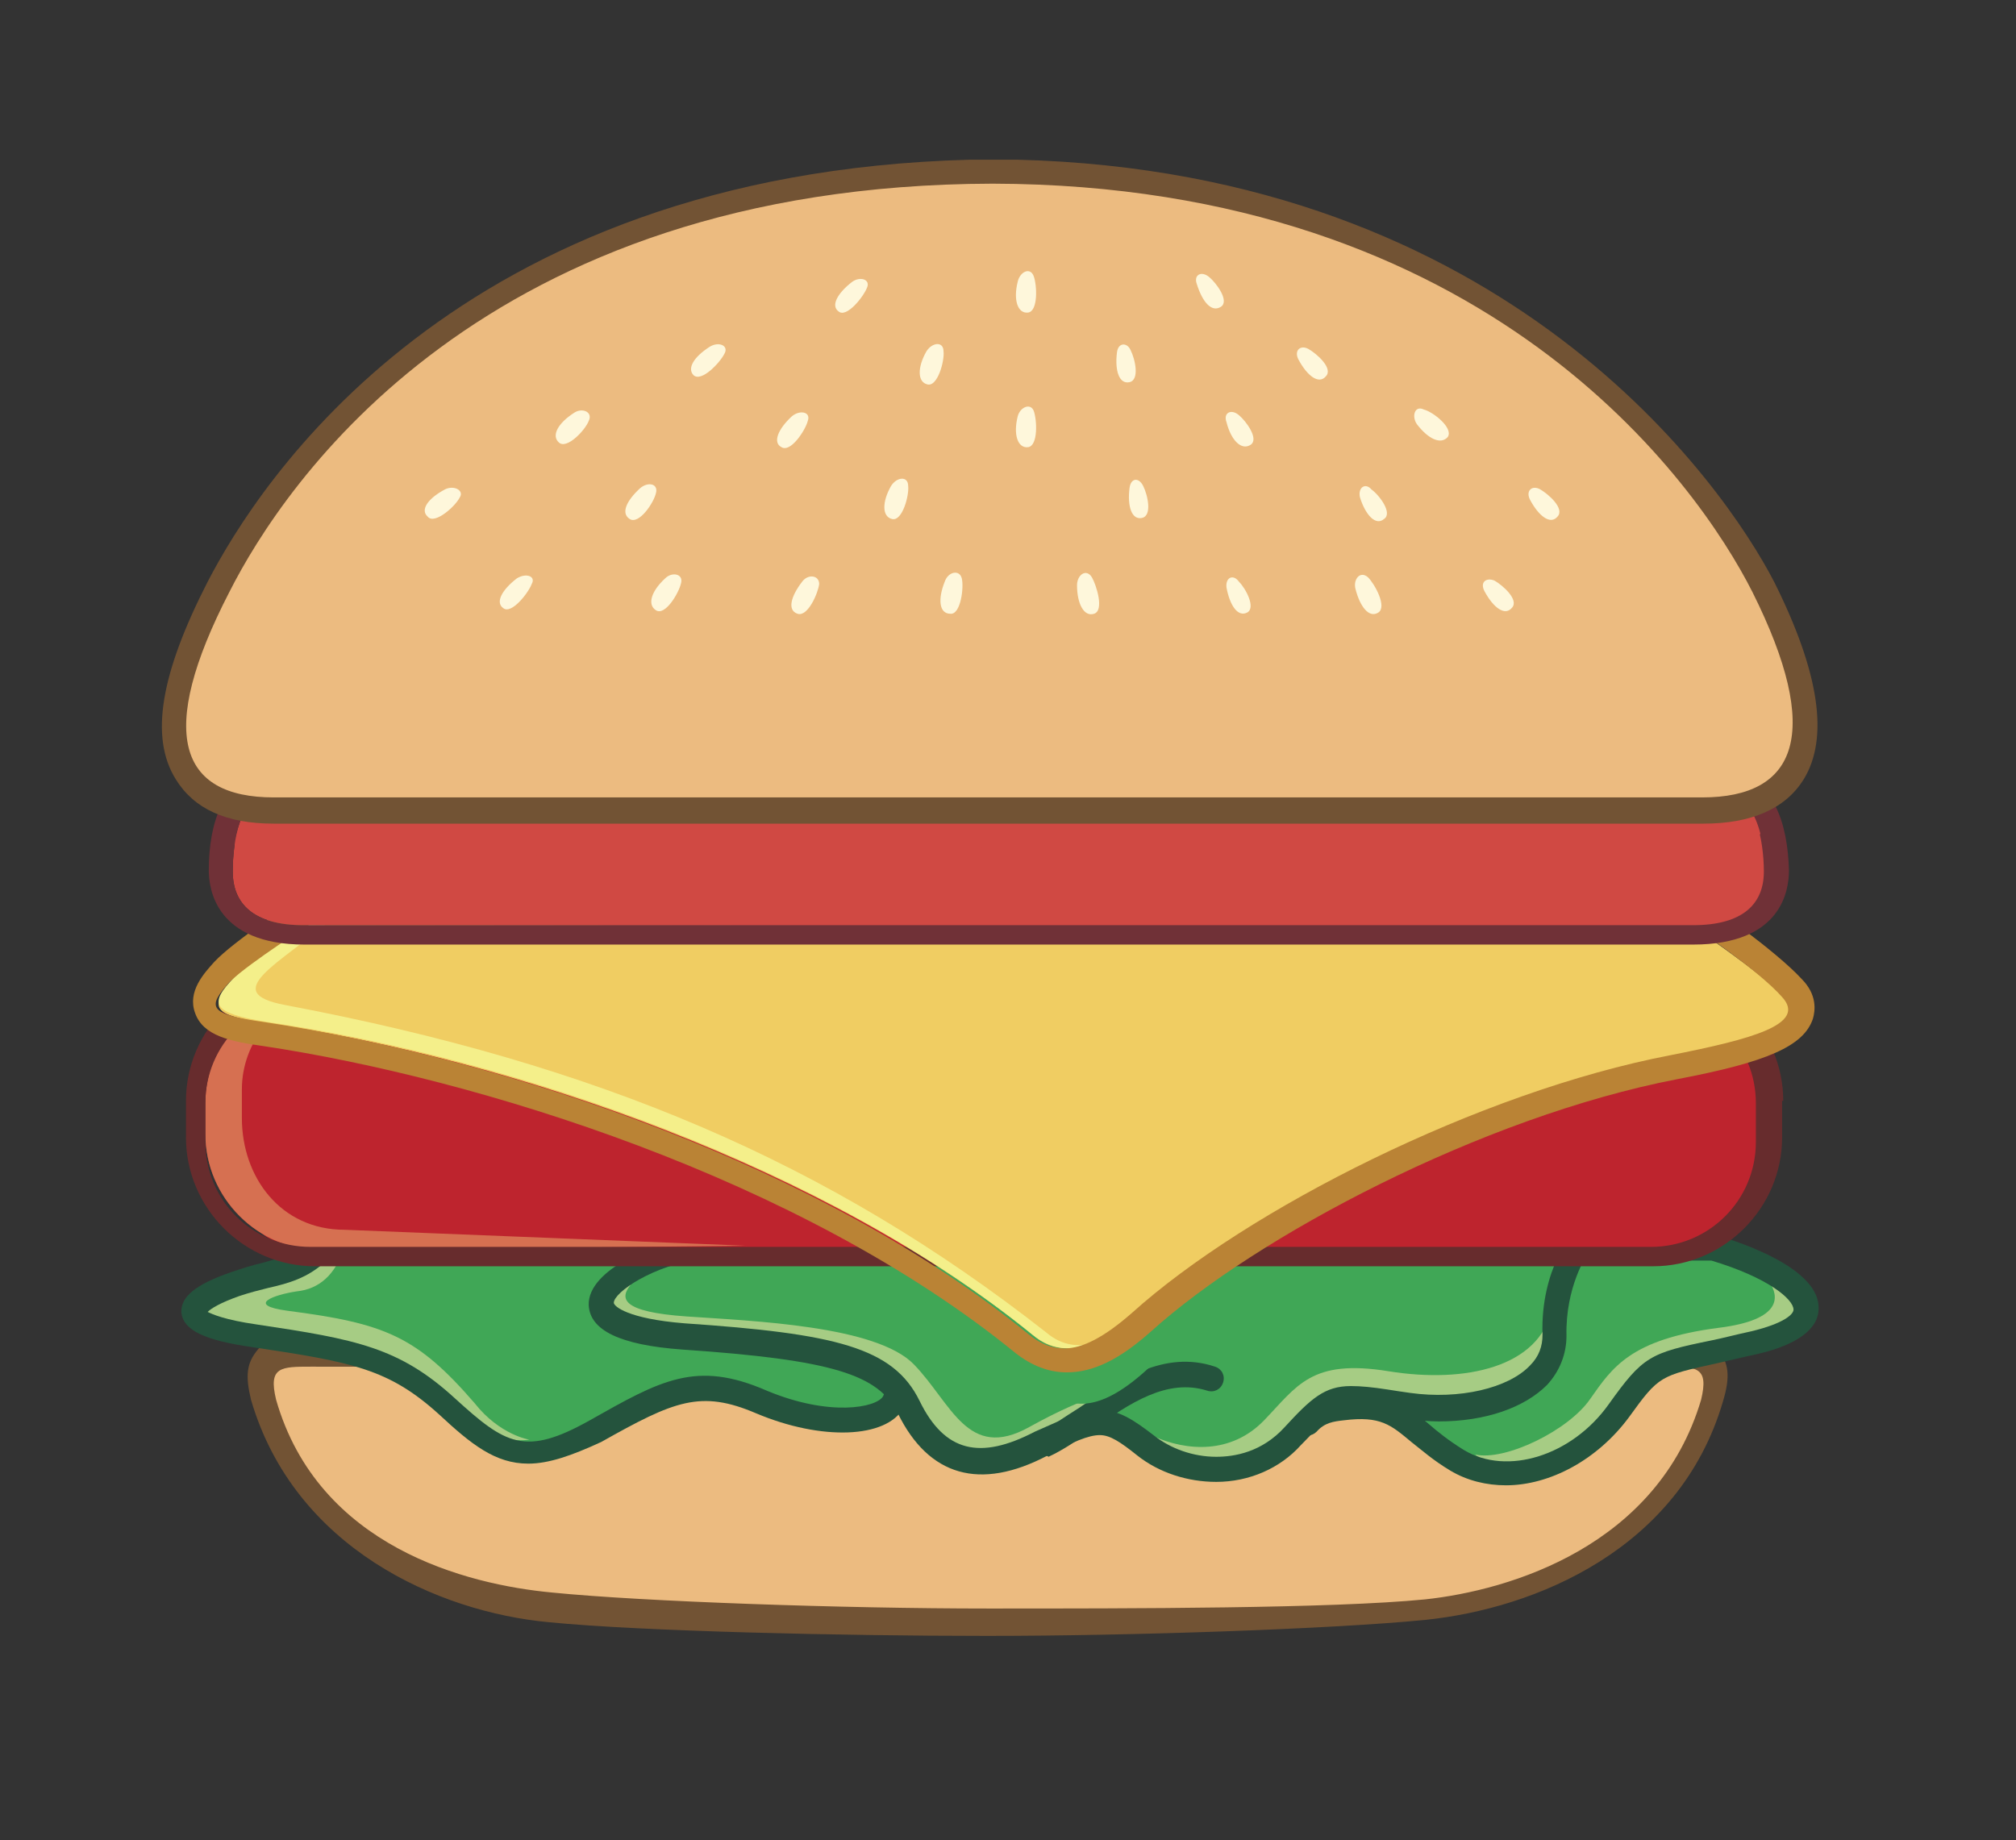 <?xml version="1.0" encoding="utf-8"?>
<!-- Generator: Adobe Illustrator 23.0.3, SVG Export Plug-In . SVG Version: 6.00 Build 0)  -->
<svg version="1.1" id="Слой_1" xmlns="http://www.w3.org/2000/svg" xmlns:xlink="http://www.w3.org/1999/xlink" x="0px" y="0px"
	 viewBox="0 0 176.7 161.3" style="enable-background:new 0 0 176.7 161.3;" xml:space="preserve">
<rect x="0" y="0" width="176.7" height="161.3" fill="#333333" stroke="none"/>
<style type="text/css">
	.st0{fill:#ECBB80;}
	.st1{fill:#725334;}
	.st2{fill:#40A756;}
	.st3{fill:#A6CC84;}
	.st4{fill:#24533D;}
	.st5{fill:#BE242E;}
	.st6{opacity:0.85;fill:#DA7E57;}
	.st7{fill:#672C2D;}
	.st8{fill:#F0CD62;}
	.st9{fill:#F4EF8A;}
	.st10{fill:#BA8335;}
	.st11{fill:#D04943;}
	.st12{fill:#703137;}
	.st13{fill:none;}
	.st14{fill:#FEF7DB;}
</style>
<g>
	<g>
		<path class="st0" d="M146,119.8H27.2c-2.7,0-3.8,0.2-3.1,3.1c3.8,12.8,16.7,16.8,24.2,17.5c8,0.8,38.3,1.4,38.3,1.4
			c0,0,30.9-0.9,38.9-1.7c7.5-0.7,19.7-4.3,23.4-17.1C149.8,120.1,148.7,119.8,146,119.8z"/>
		<g>
			<g>
				<path class="st0" d="M146.4,119.3h-3.9c0,0-7.3,16.4-24.2,17.5c-8.1,0.5-22.4,1.2-34.9,1.2h-0.2c-12.5,0-30.1-0.5-38.1-1.2
					c-4.6-0.4-11.4-2.3-16.8-6.5c5.5,7,14.7,9.7,20.5,10.3c8,0.8,25.7,1.2,38.1,1.2h0.2c12.5,0,30.1-0.5,38.1-1.2
					c7.5-0.7,20.5-5,24.2-17.4C150.2,120.4,149.1,119.3,146.4,119.3z"/>
			</g>
		</g>
		<path class="st0" d="M29.3,119.2h-1.7c-1.3-0.6-4.7,0.9-4,3.7c3.8,12.4,17.7,16.9,25.2,17.6c2.3,0.2,5.4,0.4,8.9,0.6
			c-22.9-2.8-28.2-13.6-29.9-17.3C26.2,120.2,27.6,119.4,29.3,119.2z"/>
		<path class="st1" d="M150.6,118.3c-1.4-1.8-3.8-0.8-4.5-0.8H27.8c-1.4,0-4.2-0.4-5.2,0.8c-1,1.2-1.1,2.3-0.6,4.4
			c3.8,13,16.4,18.6,26.1,19.5c8.1,0.8,25.9,1.2,38.3,1.2h0.2c12.5,0,30.2-0.6,38.3-1.4c9.7-1,22.3-6.2,26.1-19.1
			C151.7,120.6,151.5,119.5,150.6,118.3z M86.6,141C74,141,74,141,86.6,141L86.6,141c-12.6,0-30.2-0.6-38.2-1.4
			c-7.5-0.7-20.5-4-24.2-16.9c-0.7-2.9,0.4-2.9,3.1-2.9H146c2.7,0,3.8,0,3.1,2.9c-3.8,12.8-16.7,16.7-24.2,17.5
			C116.8,141,99.2,141,86.6,141L86.6,141z"/>
	</g>
	<g>
		<path class="st2" d="M28,109.3c-2,2.1-4.4,2-7.4,3.1c-3,1.1-7.2,3.2,1.7,4.5c8.9,1.3,12.3,2,16.8,6.2c4.6,4.2,6.7,5.6,13.1,2
			c6.3-3.6,9-5,14.5-2.6c5.5,2.4,10.5,1.9,11.6,0c1.1-1.9,3-5.6-2-7.6c-5-2-6.6-5.6-6.6-5.6H28z"/>
		<path class="st3" d="M20.7,112.4c-3,1.1-7.2,3.2,1.7,4.5c8.9,1.3,12.3,2,16.8,6.2c1.1,1,2,1.8,2.9,2.4c1.4,0.5,2.9,0.9,4.3,0.7
			c0,0-2.6-0.4-4.8-3.2c-5.1-5.9-7.9-7-16.4-8.1c-3.7-0.5-1.2-1.4,0.8-1.7c2-0.2,3.4-1.5,4.1-3.7c0,0-0.1-0.1-0.4-0.3H28
			C26,111.5,23.7,111.4,20.7,112.4z"/>
		<path class="st2" d="M52.4,112.9c-2,1.6-1.3,5.8,6.7,6.6c7.9,0.8,17.1,1.4,13.8,4.4c5.3,0.1,6.2-1.5,6.2-1.5s-1.4-3.8-10.2-4.2
			C60.1,117.9,50.8,117.3,52.4,112.9z"/>
		<path class="st2" d="M150.1,109.3c7.4,2.1,12,6.4,3.5,8.3c-8.5,2-8.5,1.2-11.9,6c-3.4,4.8-9.7,7-14.1,4.3
			c-4.4-2.7-4.6-5.3-9.9-4.6c-5.3,0.7-21.1-3-12.6-8.5c8.5-5.5,17-5.5,17-5.5H150.1z"/>
		<path class="st2" d="M61.7,109.3c-7.2,1-15,6.9-1.7,7.9c13.3,1,17.8,2.1,19.7,6.2c2,4,5.3,6.5,11.6,3.2c4.9-2.6,5.7-2.5,9.1,0.1
			c3.3,2.6,9.2,3.2,13-0.8c3.9-4,3.7-3.5,10.2-2.6c6.5,0.8,12.9-1.4,12.8-6.2c-0.1-4.8,2-7.7,2-7.7H61.7z"/>
		<path class="st2" d="M138.7,108.8c0,0-0.7,1.3-0.9,1.6c-0.1,0.1-0.4,1.1-0.9,2.4c-0.3,1.2-0.5,2.5-0.5,4.2c0.1,2.1-1.1,3.7-3,4.7
			c-2.7,2.4-11,1.6-11,1.6s0.4-0.1,2.1,2.2c3.8,2.4,7.5,1.4,10.5-0.2c3-1.6,3.9-4.4,3.9-8.8c0-4.3,0.1-3.9,1.5-7.3L138.7,108.8z"/>
		<path class="st2" d="M67.2,113.5c4.5,0.7,11.2-1.6,14.2,1.4C78.4,114.6,70.8,117,67.2,113.5z"/>
		<path class="st3" d="M155.1,112.4c0.8,1.2,1.2,3.3-4.5,4c-7.7,1-9.3,3.5-11.2,6.2c-1.9,2.8-7.5,5.5-10.1,4.9c1,1,5.7,3.3,10.1-1
			c4.3-4.3,4.3-7.9,7.9-7.9s8.5-0.7,10.2-2.4C159.2,114.5,155.1,112.4,155.1,112.4z"/>
		<g>
			<path class="st4" d="M46.3,128.3c-2.9,0-5-1.7-7.8-4.3c-4.4-4-7.6-4.6-16.3-5.9c-4.3-0.6-6.1-1.5-6.3-3c-0.1-1.4,1.2-2.5,4.4-3.6
				c0.9-0.3,1.8-0.6,2.7-0.8c1.8-0.5,3.1-0.8,4.3-2c0.2-0.2,0.5-0.3,0.8-0.3h36.2c0.6,0,1.1,0.5,1.1,1.1c0,0.6-0.5,1.1-1.1,1.1H28.5
				c-1.5,1.4-3.2,1.9-5,2.3c-0.8,0.2-1.6,0.4-2.5,0.7c-1.7,0.6-2.5,1.1-2.8,1.4c0.4,0.2,1.5,0.7,4.3,1.1c8.7,1.3,12.5,2,17.4,6.5
				c4.4,4,6.1,5.1,11.8,1.9c6.2-3.5,9.3-5.3,15.5-2.6c5.5,2.3,9.6,1.5,10.2,0.5c0.1-0.3,0.2-0.3,0.2-0.5c0.3-0.5,0.9-0.8,1.4-0.5
				c0.5,0.3,0.8,0.9,0.5,1.4l-0.1,0.2c0,0.1-0.1,0.2-0.2,0.4c-1.5,2.7-7.2,2.9-12.9,0.5c-4.9-2.1-7.2-1.1-13.6,2.5
				C50.1,127.6,48.1,128.3,46.3,128.3z"/>
		</g>
		<g>
			<path class="st4" d="M132,130.2c-1.7,0-3.4-0.4-4.9-1.3c-1.5-0.9-2.5-1.8-3.4-2.5c-1.8-1.5-2.7-2.3-5.9-1.9
				c-0.9,0.1-1.7,0.2-2.4,1c-0.4,0.4-1.1,0.5-1.5,0c-0.4-0.4-0.5-1.1,0-1.5c1.3-1.3,2.7-1.5,3.6-1.6c4.3-0.6,5.8,0.8,7.7,2.4
				c0.8,0.7,1.8,1.5,3.1,2.3c3.8,2.3,9.5,0.5,12.7-4c3-4.2,3.6-4.5,9-5.6c1-0.2,2.1-0.5,3.5-0.8c2.9-0.7,3.7-1.5,3.7-1.9
				c0-0.9-2.2-2.8-7.2-4.3h-27.8c-0.6,0-1.1-0.5-1.1-1.1c0-0.6,0.5-1.1,1.1-1.1h28c0.1,0,0.2,0,0.3,0c2.1,0.6,9,2.9,8.9,6.4
				c0,1.8-1.9,3.2-5.4,4c-1.4,0.3-2.6,0.6-3.5,0.8c-5,1.1-5.1,1.1-7.7,4.7C140,128,135.8,130.2,132,130.2z"/>
		</g>
		<path class="st2" d="M106.9,121.3c-4.5,1.1-7.1,4.5-7.1,4.5c-4-2-3.5-2.3-3.5-2.3S103.1,118.7,106.9,121.3z"/>
		<path class="st3" d="M101.1,125.9c2.9,1.3,6.8,1.6,9.7-1.4c2.9-3,4.1-5.4,10.9-4.3c6.8,1.1,13.2-0.4,14.3-5.4
			c0.4,4.6-1.2,7.9-7,8.5c-5.8,0.5-10.2-1.4-12.3,0.3C114.4,125.1,107.9,133.2,101.1,125.9z"/>
		<path class="st3" d="M55.3,112.6c-1,1.2-0.9,2.4,4.9,2.8s16.6,0.8,19.9,4.2c3.3,3.4,4.7,8.5,10.1,5.5c5.4-3,7.8-3.2,7.8-3.2
			s-4.3,4.1-9,5c-4.6,0.9-7.4-1-9.8-4.2s-6.8-4.5-9.3-4.6c-2.5-0.1-13.5-1-15.8-2.4C51.7,114.3,55.3,112.6,55.3,112.6z"/>
		<g>
			<path class="st4" d="M106.6,129.9c-2.5,0-5-0.8-6.9-2.3c-1.5-1.2-2.4-1.8-3.3-1.8c-1,0-2.4,0.6-4.6,1.8
				c-5.9,3.1-10.4,1.8-13.1-3.7c-1.7-3.4-5.7-4.7-18.9-5.6c-5.5-0.4-8.1-1.7-8.2-3.9c-0.1-3.1,5.8-5.6,9.9-6.1l78.8,0l-1.2,1.7
				c0,0-1.9,2.8-1.8,7.1c0,1.6-0.6,3.1-1.7,4.3c-2,2-5.4,3.2-9.5,3.2l0,0c-0.9,0-1.8-0.1-2.8-0.2c-0.8-0.1-1.5-0.2-2.1-0.3
				c-1.3-0.2-2.2-0.3-2.9-0.3c-1.3,0-1.9,0.4-4.3,2.9C112.2,128.7,109.5,129.9,106.6,129.9z M96.4,123.6c1.7,0,3,0.9,4.7,2.2
				c1.5,1.2,3.5,1.9,5.5,1.9c1.6,0,4-0.4,6-2.6c2.3-2.5,3.5-3.6,5.8-3.6c0.9,0,1.9,0.1,3.2,0.3c0.6,0.1,1.3,0.2,2,0.3
				c4.3,0.6,8.6-0.4,10.5-2.4c0.8-0.8,1.1-1.7,1.1-2.7c-0.1-2.9,0.6-5.2,1.3-6.7H61.7c-4.5,0.6-7.9,3-7.9,3.9c0,0.3,1.2,1.4,6.2,1.8
				c13.2,0.9,18.3,2.1,20.6,6.8c2.2,4.5,5.3,5.2,10.1,2.7C93.4,124.3,94.9,123.6,96.4,123.6z"/>
		</g>
		<g>
			<path class="st4" d="M91.5,127.6c-0.4,0-0.8-0.2-1-0.6c-0.3-0.5,0-1.2,0.5-1.4c1.1-0.5,2.3-1.4,3.6-2.2c3.5-2.4,7.4-5.1,11.9-3.6
				c0.6,0.2,0.9,0.8,0.7,1.4c-0.2,0.6-0.8,0.9-1.4,0.7c-3.5-1.1-6.8,1.1-10,3.4c-1.3,0.9-2.6,1.8-3.9,2.4
				C91.8,127.6,91.6,127.6,91.5,127.6z"/>
		</g>
		<g>
			<g>
				<path class="st2" d="M115.7,109.3H72.6c7,3.6,13.5,7.8,19.1,12.5c2.3,1.9,4.9,1.9,9-1.9C104.5,116.5,109.8,112.8,115.7,109.3z"
					/>
			</g>
		</g>
	</g>
	<g>
		<g>
			<path class="st5" d="M28.2,109.6c-5.6,0-10.2-4.6-10.2-10.2v-2.7c0-5.6,4.6-10.2,10.2-10.2h117.7c5.6,0,10.2,4.6,10.2,10.2v2.7
				c0,5.6-4.6,10.2-10.2,10.2H28.2z"/>
			<path class="st5" d="M149.5,87.5c2.7,6.6,3.6,18.6-4,18.6c-7.7,0-122.8,1.5-122.8,1.5s-0.3,2.2,10.4,2.2c10.6,0,109,0,112.8,0
				c3.8,0,10.2-3.1,10.2-11.6C156,89.7,149.5,87.5,149.5,87.5z"/>
			<path class="st6" d="M30.2,107.8c-5.6,0-9-4.6-9-9.8v-2.5c0-4.2,3-7.7,7.1-9h-0.1c-5.6,0-10.2,4.6-10.2,10.2v2.7
				c0,5.6,4.6,10.2,10.2,10.2l37.1-0.4C68,109.3,30.2,107.8,30.2,107.8z"/>
			<path class="st7" d="M156.3,96.5c0-6.2-5.1-11.3-11.3-11.3H27.6c-6.2,0-11.3,5.1-11.3,11.3v3.2c0,6.2,5.1,11.3,11.3,11.3h117.3
				c6.2,0,11.3-5.1,11.3-11.3V96.5z M153.9,100.1c0,5.1-4.1,9.2-9.2,9.2H27.2c-5.1,0-9.2-4.1-9.2-9.2v-3.4c0-5.1,4.1-9.2,9.2-9.2
				h117.5c5.1,0,9.2,4.1,9.2,9.2V100.1z"/>
		</g>
	</g>
	<g>
		<path class="st8" d="M148.2,81.1L27,80.4c0,0-5,3.9-6.5,5.6c-2.2,2.3-2,3,3,3.7c21.6,3.2,49,12.7,67,27.3c0.9,0.8,1.9,1.2,3.1,1.2
			c1.6,0,3.5-0.9,5.9-3.1c10.1-9.1,30.5-19.4,47.2-22.6c7-1.3,12-2.7,9.8-5.1C154.1,85.1,148.2,81.1,148.2,81.1z"/>
		<path class="st9" d="M29.2,80.5h-1.9c0,0-5.2,3.5-6.8,5.2c-2.2,2.3-2,3.1,3,3.9c21.6,3.2,49,12.7,67,27.4c1.5,1.2,3.2,1.6,5.4,0.7
			c-1.3,0.4-2.8,0.3-4.2-0.9c-19-14.9-39.2-23.5-66.7-28.7C19.1,87,24.5,84.5,29.2,80.5z"/>
		<path class="st10" d="M157.9,85.8c-2.3-2.5-8.2-6.6-8.5-6.8l-0.6-0.2h-0.3h-0.3H27.2h-0.3h-0.3L26,78.9c-0.6,0.4-5.5,3.6-7.2,5.4
			c-0.9,1-2.4,2.6-1.7,4.5c0.7,2,3.1,2.5,6,2.9c18.6,2.8,47,11.5,65.9,26.9c1.4,1.1,2.9,1.7,4.5,1.7c2.3,0,4.6-1.1,7.4-3.6
			c9.2-8.3,29-18.8,46.1-22.1c7.9-1.5,11.1-2.9,11.9-5.3C159.1,88.6,159.3,87.2,157.9,85.8z M27.2,81h120.9c0,0,6,4,8.1,6.4
			c2.2,2.4-2.7,3.7-9.8,5.1c-16.7,3.2-37.1,13.5-47.2,22.6c-2.4,2.1-4.3,3.1-5.9,3.1c-1.1,0-2.1-0.4-3.1-1.2
			c-18-14.7-45.4-24.1-67-27.4c-5-0.7-5.1-1.3-3-3.6C22,84.3,27.2,81,27.2,81z"/>
	</g>
	<g>
		<path class="st11" d="M151.8,69.9h-43.1c0,0,0,3,0,5.9c0,2.9,0,5.3,5.3,5.3c6.6,0,30,0,34.4,0c4.4,0,6.2-1.9,6.2-4.7
			C154.6,73.6,153.8,69.9,151.8,69.9z"/>
		<path class="st11" d="M114.3,81.2h34.4c4.4,0,6.2-2,6.2-4.7c0-2.8-0.7-6.5-2.8-6.5h-0.8c2.9,3,0.8,9.9-2.4,9.9h-27.2
			c-6,0-10.1,0.3-11.8-0.6l-0.8,0.3C109.9,80.6,111.7,81.2,114.3,81.2z"/>
		<g>
			<path class="st11" d="M23.2,69.9h42.5c0,0,0,3,0,5.9c0,2.9,0.6,5.3-4.7,5.3c-6.6,0-30,0-34.4,0c-4.4,0-6.2-1.9-6.2-4.7
				C20.4,73.6,21.1,69.9,23.2,69.9z"/>
			<path class="st11" d="M49.8,69.9h42.5c0,0,0,3,0,5.9c0,2.9,0.6,5.3-4.7,5.3c-6.6,0-30,0-34.4,0c-4.4,0-6.2-1.9-6.2-4.7
				C47,73.6,47.7,69.9,49.8,69.9z"/>
			<path class="st11" d="M88.7,70h42.5c0,0,0,3,0,5.9c0,2.9,0.6,5.3-4.7,5.3c-6.6,0-30,0-34.4,0c-4.4,0-6.2-1.9-6.2-4.7
				C85.9,73.7,86.7,70,88.7,70z"/>
		</g>
		<path class="st11" d="M137.1,79.8c-3.3,0.3-85.8,0-91.7,0c-8.9,0-20.7,0.6-23.8-0.4c0,0,0,0,0,0c1,1.1,2.6,1.7,5.2,1.7l110.4,0.1
			V79.8z"/>
		<g>
			<path class="st11" d="M64.7,74.2c0-2.3,0.9-3.9,0.9-3.9H23.1c-1.3,0-2.2,1.6-2.6,3.7c0.8,0.2,2.4,0.2,3.4,0.2H64.7z"/>
		</g>
		<path class="st12" d="M151.8,68.1h-37.5v1.8h37.5c2,0,2.8,3.7,2.8,6.5c0,2.8-1.8,4.7-6.2,4.7h-29.1h-4.9H26.6
			c-4.4,0-6.2-1.9-6.2-4.7c0-2.8,0.7-6.5,2.8-6.5h37v-1.8h-37c-3.6,0-4.9,4-4.9,8.2c0,1.6,0.6,6.5,8.4,6.5h87.7h4.9h29.1
			c7.8,0,8.4-4.8,8.4-6.5C156.7,72.2,155.4,68.1,151.8,68.1z"/>
		<g>
			<path class="st11" d="M152,70.1H56.5c0,0,0,1.8,0,4h93c2,0,3.5-0.3,4.8-1C153.9,71.5,153.1,70.1,152,70.1z"/>
		</g>
		<path class="st13" d="M108.8,74.2c0.2,0.9,0.2,1.9,0.2,2.6c0-0.9,0-1.8,0-2.6H108.8z"/>
		<path class="st13" d="M67.2,74.2c0,0.5,0,1,0,1.5C67.2,75.2,67.3,74.7,67.2,74.2L67.2,74.2z"/>
	</g>
	<g>
		<path class="st0" d="M24.3,71.2c-3.8,0-6.4-1.1-7.8-3.4c-2-3.3-1.1-8.8,2.7-16.3C23.6,43,41.3,15.1,86.9,15
			c45.8,0.1,63.5,27.9,67.8,36.5c3.8,7.5,4.7,13,2.7,16.3c-1.4,2.3-4,3.4-7.8,3.4H24.3z"/>
		<path class="st0" d="M91.8,16.4c37.5,8,51.4,27.4,56.4,45.1c0.5,2.5-0.5,5.6-6.1,5.6H26.2c-6.7,0-9.3-2.5-9.8-5.1
			c-0.8,5.7,2.4,8.3,8,8.3h62.5c0.2,0,0.4,0,0.4,0h62.5c8.3,0,10.5-5.7,4.1-18.1C149.2,43,132.1,18.2,91.8,16.4z"/>
		<path class="st1" d="M155.5,51c-4.4-8.5-23.3-35.9-66.3-37H85c-45.2,1.2-62.4,28.5-66.8,37c-4.1,8-5.1,13.6-2.8,17.3
			c1.6,2.6,4.4,3.9,8.6,3.9h125.3c4.2,0,7.2-1.3,8.8-3.9C160.3,64.7,159.5,59,155.5,51z M149.2,69.9H86.8c0,0-0.1,0-0.4,0H24
			c-8.3,0-10.3-5.6-3.9-18c4.8-9.5,22.2-35.7,66.9-35.8l0,0c43.5,0.1,61.8,26.3,66.6,35.8C159.8,64.3,157.5,69.9,149.2,69.9z"/>
	</g>
	<g>
		<g>
			<path class="st0" d="M62.6,30.8c-1.4,0.9-2,1.9-1.4,2.5c0.7,0.6,2.3-1.1,2.7-1.9C64.2,30.7,63.3,30.3,62.6,30.8z"/>
			<path class="st0" d="M56.4,43.1c-1.2,1.1-1.7,2.2-0.9,2.7c0.8,0.5,2.1-1.4,2.3-2.3C58.1,42.8,57.1,42.6,56.4,43.1z"/>
			<path class="st0" d="M39.4,43.3c-1.5,0.8-2.2,1.8-1.5,2.4c0.7,0.7,2.4-0.9,2.8-1.7C41,43.3,40.1,42.9,39.4,43.3z"/>
			<path class="st0" d="M69.8,36.8c-1.2,1.1-1.7,2.3-0.9,2.7c0.8,0.5,2.1-1.5,2.3-2.3C71.4,36.4,70.4,36.2,69.8,36.8z"/>
			<path class="st0" d="M75,25.1c-1.3,1-1.9,2.1-1.2,2.6c0.7,0.6,2.2-1.3,2.5-2.1C76.7,24.9,75.7,24.6,75,25.1z"/>
			<path class="st0" d="M50.6,36.5c-1.4,0.9-2,2-1.3,2.6c0.7,0.6,2.3-1.1,2.6-1.9C52.3,36.4,51.4,36.1,50.6,36.5z"/>
			<path class="st0" d="M81.6,31.1c-0.8,1.4-0.8,2.7,0.1,2.9c0.9,0.2,1.5-2.1,1.4-2.9C83,30.2,82,30.3,81.6,31.1z"/>
			<path class="st0" d="M78.5,43c-0.8,1.4-0.8,2.7,0.1,2.9c0.9,0.2,1.5-2.1,1.4-2.9C79.9,42.1,78.9,42.2,78.5,43z"/>
			<path class="st0" d="M89.6,36.9c-0.4,1.6,0,2.8,0.9,2.7c0.9-0.1,0.8-2.4,0.5-3.2C90.7,35.6,89.8,36,89.6,36.9z"/>
			<path class="st0" d="M89.6,25c-0.4,1.6,0,2.8,0.9,2.7c0.9-0.1,0.8-2.4,0.5-3.2C90.7,23.8,89.8,24.2,89.6,25z"/>
			<path class="st0" d="M107.8,37.4c0.4,1.6,1.3,2.5,2.1,2c0.8-0.5-0.4-2.1-1-2.6C108.3,36.2,107.6,36.6,107.8,37.4z"/>
			<path class="st0" d="M105.3,25.3c0.5,1.6,1.3,2.5,2.1,2c0.8-0.5-0.4-2.1-1-2.6C105.7,24.1,105,24.5,105.3,25.3z"/>
			<path class="st0" d="M114.1,31.9c0.8,1.5,1.8,2.2,2.4,1.5c0.7-0.6-0.8-2-1.5-2.4C114.3,30.6,113.7,31.1,114.1,31.9z"/>
			<path class="st0" d="M119.6,43.9c0.5,1.6,1.4,2.5,2.1,1.9c0.8-0.5-0.4-2.1-1.1-2.6C120,42.7,119.3,43.1,119.6,43.9z"/>
			<path class="st0" d="M134.5,44.1c0.8,1.5,1.8,2.2,2.4,1.5c0.7-0.6-0.8-2-1.5-2.4C134.7,42.8,134.1,43.3,134.5,44.1z"/>
			<path class="st0" d="M130.4,52.2c0.8,1.5,1.8,2.2,2.4,1.5c0.7-0.6-0.8-2-1.5-2.4C130.6,50.9,130,51.4,130.4,52.2z"/>
			<path class="st0" d="M98.2,31.3c-0.2,1.6,0.2,2.8,1.1,2.6c0.9-0.2,0.5-2,0.1-2.8C99.1,30.3,98.4,30.4,98.2,31.3z"/>
			<path class="st0" d="M99.3,43.1c-0.2,1.6,0.2,2.8,1.1,2.6c0.9-0.2,0.5-2,0.1-2.8C100.2,42.2,99.4,42.2,99.3,43.1z"/>
			<path class="st0" d="M124.6,37.5c1,1.3,2.1,1.8,2.7,1.1c0.5-0.8-1.3-2.2-2.1-2.4C124.3,35.9,124,36.8,124.6,37.5z"/>
			<path class="st0" d="M70.6,51.4c-1,1.3-1.3,2.5-0.4,2.8c0.9,0.3,1.8-1.8,1.9-2.6C72.2,50.7,71.2,50.7,70.6,51.4z"/>
			<path class="st0" d="M58.6,51.1c-1.2,1.1-1.6,2.3-0.8,2.8c0.8,0.5,2-1.5,2.2-2.4C60.2,50.7,59.3,50.5,58.6,51.1z"/>
			<path class="st0" d="M45.7,51.1c-1.3,1-1.9,2.1-1.2,2.6c0.7,0.6,2.2-1.3,2.5-2.1C47.4,50.9,46.4,50.6,45.7,51.1z"/>
			<path class="st0" d="M94.8,51.6c0,1.6,0.6,2.8,1.5,2.5c0.9-0.3,0.2-2.5-0.2-3.2C95.6,50.1,94.8,50.7,94.8,51.6z"/>
			<path class="st0" d="M119.2,52c0.4,1.6,1.2,2.6,2,2.1c0.8-0.5-0.3-2.5-0.9-3.1C119.6,50.4,119,51.1,119.2,52z"/>
			<path class="st0" d="M83.1,51.3c-0.6,1.5-0.5,2.8,0.5,2.8c0.9,0.1,1.2-2.3,1-3.1C84.4,50.2,83.5,50.5,83.1,51.3z"/>
			<path class="st0" d="M107.9,51.8c0.2,1.6,1,2.6,1.8,2.2c0.8-0.4-0.1-2.1-0.7-2.7C108.5,50.7,107.8,50.9,107.9,51.8z"/>
		</g>
		<g>
			<path class="st14" d="M62.2,30.4c-1.4,0.9-2,1.9-1.4,2.5c0.7,0.6,2.3-1.1,2.7-1.9C63.9,30.3,63,29.9,62.2,30.4z"/>
			<path class="st14" d="M56.1,42.8c-1.2,1.1-1.7,2.2-0.9,2.7c0.8,0.5,2.1-1.4,2.3-2.3C57.7,42.4,56.8,42.2,56.1,42.8z"/>
			<path class="st14" d="M39,42.9c-1.5,0.8-2.2,1.8-1.5,2.4c0.6,0.7,2.4-0.9,2.8-1.7C40.7,43,39.8,42.5,39,42.9z"/>
			<path class="st14" d="M69.4,36.5c-1.2,1.1-1.7,2.3-0.9,2.7c0.8,0.5,2.1-1.5,2.3-2.3C71.1,36.1,70.1,35.9,69.4,36.5z"/>
			<path class="st14" d="M74.7,24.7c-1.3,1-1.9,2.1-1.2,2.6c0.7,0.6,2.2-1.3,2.5-2.1C76.3,24.5,75.4,24.2,74.7,24.7z"/>
			<path class="st14" d="M50.3,36.2c-1.4,0.9-2,2-1.3,2.6c0.7,0.6,2.3-1.1,2.6-1.9C52,36.1,51,35.7,50.3,36.2z"/>
			<path class="st14" d="M81.2,30.8c-0.8,1.4-0.8,2.7,0.1,2.9c0.9,0.2,1.5-2.1,1.4-2.9C82.7,29.9,81.7,30,81.2,30.8z"/>
			<path class="st14" d="M78.1,42.6c-0.8,1.4-0.8,2.7,0.1,2.9c0.9,0.2,1.5-2.1,1.4-2.9C79.6,41.7,78.6,41.8,78.1,42.6z"/>
			<path class="st14" d="M89.2,36.5c-0.4,1.6,0,2.8,0.9,2.7c0.9-0.1,0.8-2.4,0.5-3.2C90.3,35.3,89.4,35.7,89.2,36.5z"/>
			<path class="st14" d="M89.2,24.7c-0.4,1.6,0,2.8,0.9,2.7c0.9-0.1,0.8-2.4,0.5-3.2C90.3,23.4,89.4,23.8,89.2,24.7z"/>
			<path class="st14" d="M107.5,37c0.4,1.6,1.3,2.5,2.1,2c0.8-0.5-0.4-2.1-1-2.6C107.9,35.8,107.2,36.2,107.5,37z"/>
			<path class="st14" d="M104.9,24.9c0.5,1.6,1.3,2.5,2.1,2c0.8-0.5-0.4-2.1-1-2.6C105.3,23.7,104.6,24.1,104.9,24.9z"/>
			<path class="st14" d="M113.8,31.5c0.8,1.5,1.8,2.2,2.4,1.5c0.7-0.7-0.8-2-1.5-2.4C114,30.2,113.4,30.7,113.8,31.5z"/>
			<path class="st14" d="M119.2,43.6c0.5,1.6,1.4,2.5,2.1,1.9c0.8-0.5-0.4-2.1-1.1-2.6C119.7,42.3,119,42.7,119.2,43.6z"/>
			<path class="st14" d="M134.1,43.8c0.8,1.5,1.8,2.2,2.4,1.5c0.7-0.7-0.8-2-1.5-2.4C134.3,42.5,133.7,43,134.1,43.8z"/>
			<path class="st14" d="M130.1,51.8c0.8,1.5,1.8,2.2,2.4,1.5c0.7-0.7-0.8-2-1.5-2.4C130.3,50.6,129.7,51,130.1,51.8z"/>
			<path class="st14" d="M97.9,30.9c-0.2,1.6,0.2,2.8,1.1,2.6c0.9-0.2,0.5-2,0.1-2.8C98.8,30,98,30,97.9,30.9z"/>
			<path class="st14" d="M99,42.8c-0.2,1.6,0.2,2.8,1.1,2.6c0.9-0.2,0.5-2,0.1-2.8C99.8,41.8,99.1,41.9,99,42.8z"/>
			<path class="st14" d="M124.2,37.2c1,1.3,2.1,1.8,2.7,1.1c0.5-0.8-1.3-2.2-2.1-2.4C124,35.5,123.7,36.5,124.2,37.2z"/>
			<path class="st14" d="M70.3,51c-1,1.3-1.3,2.5-0.4,2.8c0.9,0.3,1.8-1.8,1.9-2.6C71.8,50.4,70.8,50.3,70.3,51z"/>
			<path class="st14" d="M58.3,50.7c-1.2,1.1-1.6,2.3-0.8,2.8c0.8,0.5,2-1.5,2.2-2.4C59.9,50.3,58.9,50.1,58.3,50.7z"/>
			<path class="st14" d="M45.3,50.7c-1.3,1-1.9,2.1-1.2,2.6c0.7,0.6,2.2-1.3,2.5-2.1C47,50.5,46.1,50.2,45.3,50.7z"/>
			<path class="st14" d="M94.4,51.3c0,1.6,0.6,2.8,1.5,2.5c0.9-0.3,0.2-2.5-0.2-3.2C95.2,49.8,94.4,50.4,94.4,51.3z"/>
			<path class="st14" d="M118.8,51.6c0.4,1.6,1.2,2.6,2,2.1c0.8-0.5-0.3-2.5-0.9-3.1C119.2,50,118.6,50.8,118.8,51.6z"/>
			<path class="st14" d="M82.8,51c-0.6,1.5-0.5,2.8,0.5,2.8c0.9,0.1,1.2-2.3,1-3.1C84.1,49.9,83.1,50.1,82.8,51z"/>
			<path class="st14" d="M107.5,51.5c0.3,1.6,1,2.6,1.8,2.2c0.8-0.4-0.1-2.1-0.7-2.7C108.1,50.3,107.4,50.6,107.5,51.5z"/>
		</g>
	</g>
</g>
</svg>
